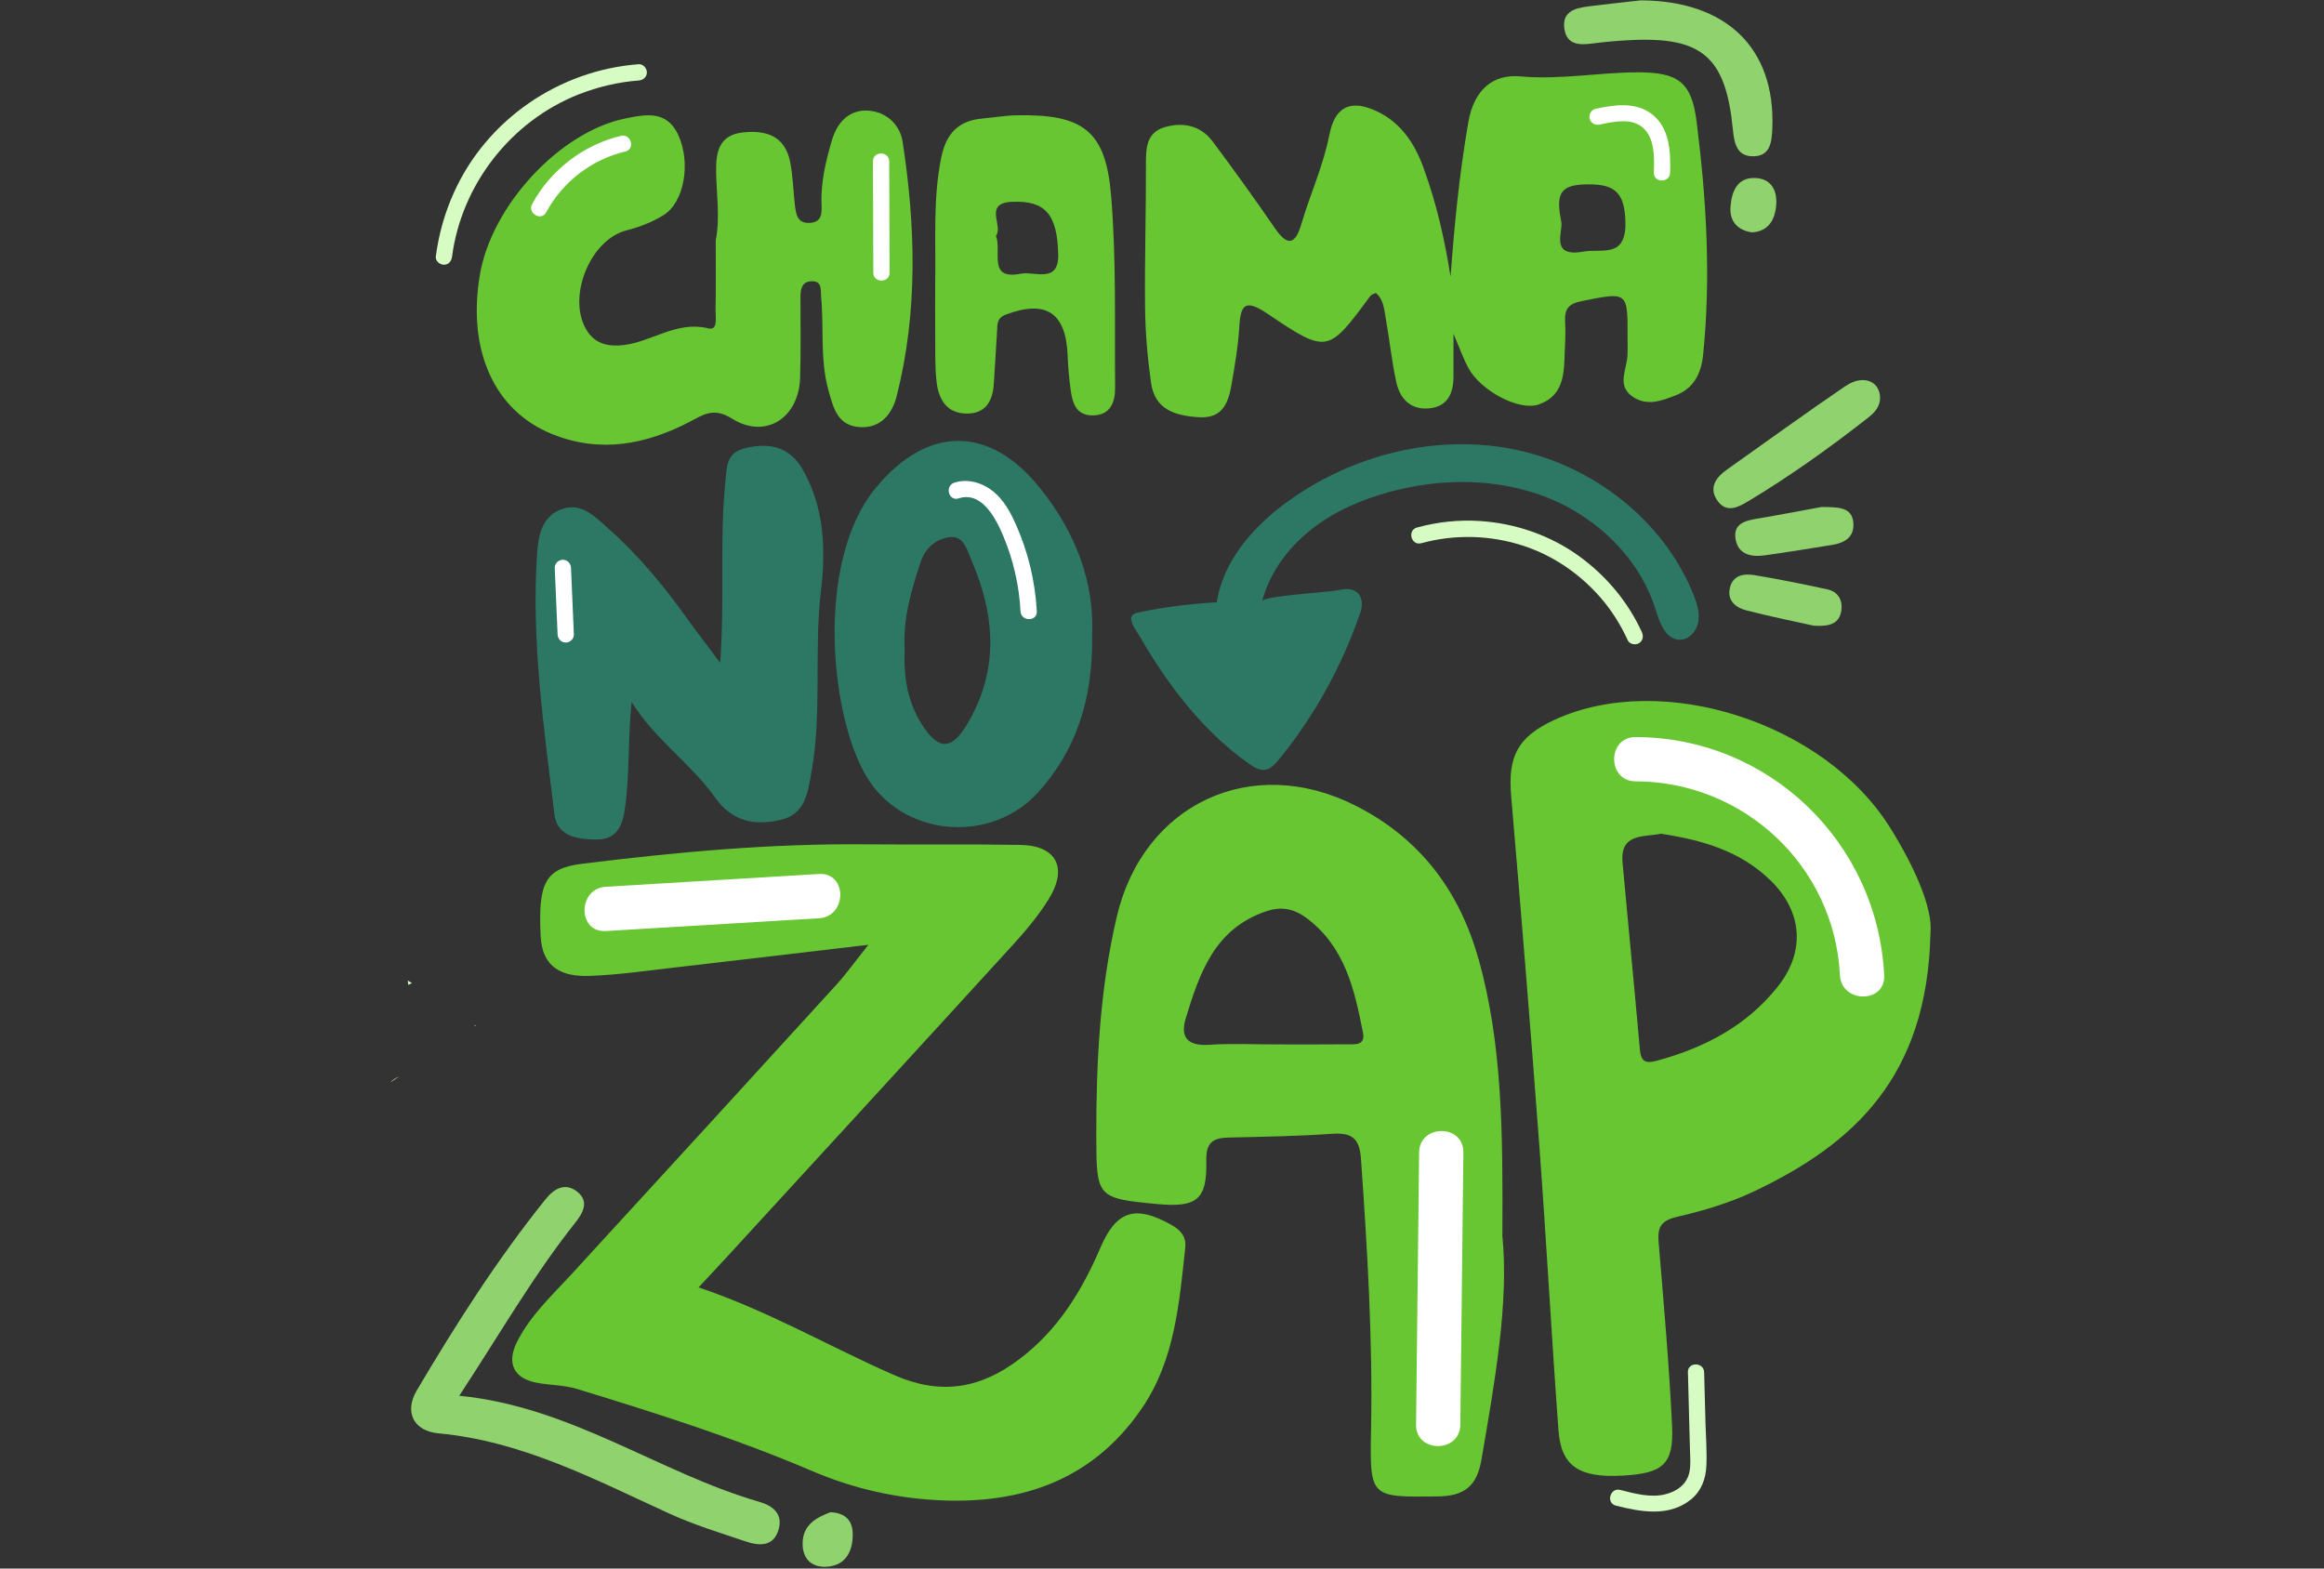 <svg xmlns="http://www.w3.org/2000/svg" xmlns:xlink="http://www.w3.org/1999/xlink" width="1600" zoomAndPan="magnify" viewBox="0 0 1200 810" height="1080" preserveAspectRatio="xMidYMid meet" version="1.2"><rect x="0" y="0" width="1200" height="810" fill="#333333" stroke="none"/><defs><clipPath id="98b04607c9"><path d="M 201.582 555 L 206 555 L 206 559 L 201.582 559 Z M 201.582 555 "/></clipPath></defs><g id="1a8cf8a40b"><path style=" stroke:none;fill-rule:nonzero;fill:#68c632;fill-opacity:1;" d="M 448.344 487.91 C 412.316 492.148 380.641 495.914 348.949 499.559 C 334.062 501.258 319.156 503.461 304.203 503.965 C 290.777 504.402 279.988 500.133 279.164 483.473 C 277.836 456.121 281.332 448.438 300.387 446.086 C 348.852 440.066 397.414 435.578 446.363 436.016 C 473.199 436.25 500.035 435.863 526.887 436.316 C 545.473 436.637 551.52 448.102 541.539 464.242 C 536.496 472.395 530.262 479.957 523.793 487.07 C 474.207 541.402 424.449 595.551 374.746 649.746 C 370.441 654.438 366.059 659.043 360.715 664.809 C 396.773 676.965 428.297 695.438 461.621 710.062 C 485.414 720.504 505.832 717.359 526.23 701.977 C 546.328 686.816 558.578 666.727 568.258 644.184 C 576.574 624.816 586.539 622.227 605.059 632.652 C 609.914 635.391 612.57 638.938 612.016 644.168 C 608.922 673.012 606.57 702.434 589.664 727.176 C 562.965 766.312 523.609 777.98 478.473 774.316 C 458.074 772.652 438.379 767.773 419.391 759.656 C 379.887 742.793 338.984 729.801 297.949 717.258 C 291.398 715.258 284.223 715.359 277.398 714.117 C 265.367 711.93 261.453 704.078 266.879 693.137 C 273.688 679.434 284.828 669.195 294.977 658.152 C 340.734 608.344 386.355 558.414 431.926 508.453 C 436.867 503.039 441.152 497.023 448.379 487.926 L 448.363 487.926 Z M 976.02 427.527 C 942.309 373.328 858.527 346.145 802.836 371.648 C 783.648 380.457 778.508 390.527 780.289 411.102 C 785.48 471.504 790.387 531.953 794.891 592.422 C 798.504 641.125 801.125 689.906 804.719 738.641 C 806.098 757.184 815.406 763.219 837.605 762.027 C 858.812 760.867 864.324 756.262 863.363 736.105 C 861.836 704.484 859.062 672.93 856.426 641.391 C 855.77 633.711 857.652 630.348 865.852 628.414 C 879.363 625.254 892.973 621.27 905.477 615.336 C 956.828 590.992 995.176 556.414 996.789 481.941 C 998.133 469.234 988.773 447.984 976.02 427.492 Z M 914.23 454.641 C 930.781 470.863 932.328 491.492 917.875 509.613 C 901.863 529.703 880.336 540.98 855.871 547.672 C 849.316 549.473 847.301 548.145 846.73 541.656 C 843.891 509.598 840.715 477.57 837.805 445.516 C 836.43 430.266 848.375 432.352 857.652 430.551 C 878.473 433.73 898.453 439.227 914.215 454.66 L 914.23 454.66 Z M 763.398 495.191 C 753.52 459.805 732.969 432.754 699.98 416.062 C 646.227 388.828 590.219 415.188 576.625 473.504 C 567.902 510.855 565.988 548.75 566.074 586.891 C 566.121 618.312 566.477 618.832 597.328 621.758 C 617.812 623.707 623.34 619.656 622.871 599.652 C 622.617 589.816 626.297 587.613 634.648 587.43 C 652.328 587.043 670.02 586.723 687.664 585.512 C 697.598 584.824 701.93 587.348 702.723 598.238 C 706.016 644.789 708.836 691.355 707.945 738.055 C 707.258 773.625 707.391 773.121 742.141 772.77 C 755.938 772.633 762.527 767.656 764.91 753.957 C 771.938 713.207 779.145 672.543 775.75 638.199 C 776.004 585.277 775.867 539.703 763.465 495.223 L 763.434 495.191 Z M 624.652 539.535 C 613.93 540.258 609.074 536.359 612.266 525.852 C 619.355 502.551 627.152 479.641 653.652 470.645 C 661.551 467.957 668.02 469.168 674.641 474.094 C 694.488 488.887 699.344 510.906 703.762 533.148 C 705.156 540.156 699.461 539.25 695.395 539.285 C 683.078 539.434 670.742 539.336 658.426 539.336 C 647.168 539.352 635.859 538.781 624.633 539.52 Z M 735 86.52 C 730.43 74.113 723.492 63.422 711.004 57.504 C 697.547 51.117 689.293 54.898 686.422 69.609 C 683.312 85.527 676.523 100.188 671.988 115.602 C 668.762 126.598 664.727 127.27 658.156 117.656 C 647.855 102.594 637.152 87.816 626.246 73.172 C 620.098 64.902 611.156 62.934 601.68 65.59 C 591.832 68.332 591.68 76.551 591.699 85.094 C 591.781 109.785 590.977 134.48 591.262 159.176 C 591.414 172.02 592.555 184.914 594.336 197.656 C 596.285 211.742 607.156 214.734 619.207 215.461 C 631.641 216.199 634.414 207.508 635.992 198.043 C 637.59 188.512 639.32 178.945 639.859 169.348 C 640.512 157.746 642.598 153.98 654.293 161.883 C 685.414 182.863 685.715 182.426 707.578 152.84 C 708.133 152.082 709.34 151.812 710.383 151.258 C 714.465 154.656 714.668 159.664 715.508 164.238 C 717.508 175.316 718.602 186.594 721.035 197.539 C 722.984 206.23 728.734 211.961 738.395 210.82 C 747.637 209.727 750.461 202.984 750.512 194.598 C 750.543 187.738 750.512 180.879 750.512 172.375 C 753.551 179.449 755.484 184.965 758.207 190.043 C 764.523 201.773 784.422 212.465 794.605 208.836 C 808.82 203.742 807.441 190.68 808.062 178.996 C 808.301 174.711 808.367 170.406 808.148 166.121 C 807.812 159.883 809.594 156.906 816.668 155.512 C 840.598 150.723 840.512 150.316 840.379 174.828 C 840.359 178.578 840.664 182.41 840.059 186.09 C 838.914 192.883 835.555 199.926 843.285 205.02 C 850.527 209.777 857.703 207.02 864.809 204.348 C 874.625 200.664 878.438 192.898 879.414 183.133 C 883.496 142.855 881.094 102.676 876.035 62.719 C 873.465 42.227 866.305 37.367 845.84 37.348 C 825.574 37.348 805.629 41.316 785.008 39.449 C 771.145 38.191 761.148 46.008 758.172 63.121 C 753.57 89.633 750.93 116.176 749.016 142.887 C 745.941 123.539 741.688 104.777 735 86.621 L 735.035 86.539 Z M 817.59 95.262 C 832.949 94.691 839 98.289 839.285 114.949 C 839.605 133.641 826.852 128.246 817.66 129.926 C 799.461 133.223 807.695 118.664 806.047 113.957 C 803.727 101.551 804.652 95.734 817.609 95.262 Z M 369.5 160.859 C 369.449 164.168 370.746 170.809 365.738 169.566 C 349.523 165.566 336.836 176.355 322.184 178.172 C 314.855 179.082 307.949 177.902 303.531 171.465 C 292.121 154.805 304.285 123.809 323.527 118.949 C 330.199 117.27 336.938 114.66 342.734 111.016 C 353.371 104.324 356.746 84.152 350.328 69.93 C 344.43 56.816 333.492 58.984 322.688 61.223 C 288.977 68.18 253.758 106.191 247.758 142.062 C 241.223 181.098 255.32 212.25 285.246 224.234 C 310.031 234.137 333.543 229.613 356.461 217.645 C 362.98 214.25 368.359 210.18 377.852 216.113 C 395.246 227.043 412.402 215.945 413.125 195.254 C 413.594 181.301 413.293 167.312 413.324 153.359 C 413.324 149.324 414.047 145.391 418.988 145.242 C 424.754 145.055 423.66 149.863 423.996 153.379 C 425.508 169.363 423.34 185.57 427.742 201.422 C 430.297 210.633 432.449 219.812 443.875 220.555 C 454.863 221.277 460.711 213.695 463.066 204.332 C 474.004 160.926 472.793 117.031 466.074 73.223 C 464.73 64.348 457.621 57.656 448.125 57.117 C 438.23 56.562 432.195 63.539 429.625 72.25 C 426.449 82.992 423.762 94.02 424.199 105.465 C 424.367 109.754 424.566 114.578 418.484 115.082 C 411.578 115.672 410.973 110.477 410.402 105.551 C 409.547 98.121 409.426 90.555 407.914 83.277 C 405.125 70.012 395.363 67.07 383.414 68.414 C 371.199 69.793 369.637 78.738 369.77 88.438 C 369.922 100.238 371.906 112.008 369.57 124.145 C 369.57 136.145 369.703 148.52 369.469 160.859 L 369.469 160.824 Z M 482.91 171.281 C 483.012 179.855 482.641 188.512 483.582 197 C 484.59 206.262 488.91 213.777 499.715 213.559 C 509.023 213.391 512.535 206.988 513.125 198.562 C 513.777 189.469 514.215 180.359 514.82 171.281 C 515.074 167.715 514.434 164.289 519.441 162.422 C 540.109 154.688 550.445 161.43 551.285 183.672 C 551.52 189.555 552.008 195.453 552.832 201.305 C 553.738 207.93 555.535 214.449 564.004 214.52 C 573.316 214.566 575.836 207.711 575.785 200.348 C 575.5 167.094 576.457 133.727 573.684 100.66 C 570.895 67.273 559.016 58.852 524.852 59.539 C 518.973 59.656 513.125 60.684 507.227 61.203 C 494.773 62.312 488.508 69.07 486.004 81.375 C 481.668 102.691 483.281 124.145 482.895 145.559 C 482.895 154.152 482.809 162.723 482.895 171.332 Z M 522.734 104.223 C 539.555 103.5 546.008 110.477 546.41 131.574 C 546.699 146.586 533.992 139.98 527.305 141.309 C 509.578 144.887 517.527 129.723 514.234 121.789 C 518.348 116.645 507.426 104.863 522.703 104.207 L 522.719 104.207 Z M 522.734 104.223 "/><path style=" stroke:none;fill-rule:nonzero;fill:#90d26d;fill-opacity:1;" d="M 237.223 720.773 C 295.297 726.539 340.281 760.629 392.254 775.609 C 399.059 777.574 404.285 781.797 402.086 789.68 C 399.531 798.809 392.121 798.406 385.027 796 C 371.82 791.547 358.41 787.461 345.793 781.695 C 307.277 764.129 269.77 744.191 226.418 740.188 C 213.613 739.012 208.59 729.227 215.211 718.016 C 235.426 683.824 256.75 650.336 281.703 619.285 C 286.223 613.672 292.004 610.426 298.285 615.586 C 304.32 620.562 300.941 626.48 297.145 631.254 C 275.418 658.641 258.074 688.898 237.156 720.738 L 237.188 720.773 Z M 820.062 3.324 C 813.305 4.184 806.535 5.945 807.746 14.707 C 808.922 23.379 815.641 23.348 822.582 22.422 C 828.949 21.582 835.371 21.043 841.789 20.723 C 878.875 18.859 891.09 29.363 894.754 66.699 C 895.445 73.676 896.637 80.484 904.719 80.703 C 914.215 80.957 914.867 73.34 915.156 65.895 C 916.633 24.707 891.328 0.383 847.184 0.18 C 838.16 1.207 829.102 2.18 820.078 3.309 L 820.062 3.309 Z M 952.965 199.32 C 932.262 213.41 911.98 228.152 891.527 242.641 C 885.629 246.828 882.168 252.309 887.023 258.863 C 891.613 265.035 897.527 261.957 902.719 258.832 C 924.246 245.902 944.629 231.344 964.371 215.879 C 967.816 213.172 970.793 210.199 970.773 205.406 C 970.641 196.699 961.953 193.234 952.945 199.371 Z M 907.391 267.824 C 901.141 268.867 894.891 270.414 896.148 278.281 C 897.426 286.266 904.082 287.746 911.02 286.805 C 922.699 285.207 934.312 283.258 945.957 281.406 C 952.41 280.383 957.535 277.422 956.98 270.094 C 956.375 262.074 949.957 261.824 940.445 261.824 C 931.59 263.438 919.508 265.789 907.375 267.84 Z M 950.777 315.23 C 951.535 309.816 949.047 305.566 943.602 304.371 C 931.137 301.629 918.598 299.125 905.996 297.008 C 900.535 296.102 894.789 296.906 893.242 303.562 C 891.715 310.121 896.215 313.785 901.645 315.18 C 914.012 318.375 926.547 320.879 936.695 323.133 C 945.098 323.652 949.855 321.836 950.777 315.23 L 950.797 315.23 Z M 414.434 796.773 C 414.25 805.363 419.559 809.77 427.457 809.027 C 437.035 808.121 440.414 800.723 440.312 792.016 C 440.211 785.395 436.617 781.207 428.75 780.922 C 421.746 783.645 414.637 787.176 414.434 796.773 Z M 917.086 106.527 C 917.91 98.859 914.938 92.305 906.434 91.934 C 896.891 91.496 894.117 99.094 893.543 106.812 C 893.023 113.922 896.789 118.812 904.551 119.992 C 912.902 119.57 916.297 113.871 917.086 106.543 Z M 917.086 106.527 "/><path style=" stroke:none;fill-rule:nonzero;fill:#2c7865;fill-opacity:1;" d="M 326.148 362.434 C 324.133 381.449 325.289 400.039 322.535 418.414 C 321.125 427.863 317.512 433.68 307.578 433.543 C 298.086 433.41 287.633 431.848 286.289 420.652 C 280.895 375.984 274.293 331.285 277.316 286.098 C 277.902 277.305 279.449 267.102 289.465 263.133 C 299.75 259.051 306.738 266.395 313.527 272.379 C 328.887 285.93 341.961 301.512 353.875 318.156 C 359.016 325.332 364.445 332.309 371.871 342.262 C 374.258 308.91 371.551 279.574 374.426 250.289 C 375.383 240.609 374.711 233.73 385.414 231.277 C 397.582 228.469 407.863 230.906 414.453 242.391 C 425.66 261.992 426.449 283.66 423.914 305.027 C 420.23 336.008 424.516 367.309 419.09 398.176 C 417.176 409.117 415.863 420.449 403.16 423.375 C 390.137 426.367 378.391 424.703 369.301 411.91 C 356.715 394.207 337.945 381.684 326.133 362.453 L 326.148 362.453 Z M 536.918 251.906 C 510.855 219.512 478.879 219.695 452.227 251.906 C 420.016 290.84 428.918 374.051 449.102 403.656 C 468.895 432.652 512.52 435.16 536.012 409.188 C 556.059 387.031 564.441 360.402 563.906 327.988 C 565.164 300.941 555.605 275.152 536.918 251.922 Z M 475.434 290.031 C 477.871 282.668 483.887 278.047 490.723 277.34 C 497.715 276.617 499.461 284.348 501.68 289.461 C 513.98 318.004 515.945 346.414 499.262 374.188 C 491.227 387.551 484.574 387.5 475.969 374.035 C 468.492 362.285 466.527 349.207 467.113 335.539 C 466.156 319.703 470.543 304.809 475.434 290.031 Z M 679.398 365.379 C 688.891 349.828 696.672 333.219 702.535 315.969 C 703.93 311.867 703.293 306.355 698.637 304.723 C 696.082 303.816 693.262 304.238 690.605 304.84 C 686.406 305.816 652.426 307.684 651.703 310.406 C 655.621 295.68 665.164 282.805 677.129 273.371 C 689.094 263.941 703.395 257.805 718.113 253.871 C 744.73 246.762 773.699 246.828 799.258 257.066 C 824.816 267.305 846.543 288.316 854.797 314.609 C 856.945 321.449 860.004 330.16 867.164 330.379 C 872.035 330.527 876.086 325.957 876.926 321.148 C 877.766 316.34 876.203 311.449 874.387 306.91 C 858.996 268.832 822.836 240.625 782.656 232.234 C 742.48 223.848 699.293 234.488 665.836 258.309 C 647.773 271.168 631.641 289.125 628.297 311.043 C 614.703 311.77 601.141 313.48 587.832 316.273 C 586.539 316.543 585.109 316.93 584.438 318.07 C 582.844 320.844 586.875 325.805 588.168 328.059 C 590.32 331.789 592.539 335.488 594.84 339.137 C 599.344 346.281 604.168 353.223 609.391 359.879 C 619.609 372.926 631.34 384.828 644.898 394.41 C 647.438 396.207 650.379 398.008 653.453 397.469 C 656.258 396.98 658.344 394.66 660.156 392.461 C 667.18 383.902 673.602 374.84 679.379 365.395 Z M 679.398 365.379 "/><path style=" stroke:none;fill-rule:nonzero;fill:#d7fcc3;fill-opacity:1;" d="M 210.773 508.539 C 210.723 507.797 210.637 507.059 210.59 506.336 C 211.293 506.789 212 507.242 212.707 507.715 C 212.031 507.965 211.41 508.27 210.789 508.555 Z M 210.773 508.539 "/><g clip-rule="nonzero" clip-path="url(#98b04607c9)"><path style=" stroke:none;fill-rule:nonzero;fill:#d7fcc3;fill-opacity:1;" d="M 205.984 555.992 C 204.523 556.969 203.027 557.945 201.562 558.902 C 202.859 557.59 204.371 556.648 205.984 555.992 Z M 205.984 555.992 "/></g><path style=" stroke:none;fill-rule:nonzero;fill:#d7fcc3;fill-opacity:1;" d="M 245.238 529.246 C 245.371 529.367 245.508 529.449 245.625 529.566 C 245.457 529.719 245.289 529.871 245.102 530.004 C 245.137 529.754 245.203 529.484 245.219 529.246 Z M 245.238 529.246 "/><path style=" stroke:none;fill-rule:nonzero;fill:#d7fcc3;fill-opacity:1;" d="M 233.426 132.516 C 233.121 134.785 231.742 136.719 229.223 136.719 C 227.156 136.719 224.719 134.77 225.023 132.516 C 226.535 121 229.625 109.953 234.414 99.363 C 251.438 61.656 288.691 36.223 329.812 33.164 C 332.078 32.996 334.012 35.215 334.012 37.367 C 334.012 39.754 332.078 41.402 329.812 41.57 C 319.207 42.359 308.773 44.832 298.875 48.715 C 263.941 62.449 238.297 95.246 233.426 132.5 Z M 733.91 280.516 C 751.234 275.777 769.684 276.281 786.738 281.895 C 801.945 286.906 815.492 296.168 826.043 308.152 C 831.957 314.879 836.797 322.512 840.512 330.664 C 841.453 332.73 844.445 333.234 846.258 332.176 C 848.375 330.934 848.711 328.496 847.77 326.426 C 840.613 310.742 829.254 297.242 815.305 287.156 C 800.367 276.363 782.438 270.227 764.09 269.051 C 753.215 268.344 742.176 269.523 731.672 272.414 C 726.465 273.844 728.684 281.945 733.91 280.516 Z M 871.566 708.688 L 872.27 735.516 L 872.625 748.93 C 872.727 752.695 873.109 756.664 872.289 760.379 C 870.961 766.516 865.852 770.18 859.988 771.641 C 852.258 773.574 844.09 771.305 836.598 769.406 C 831.355 768.078 829.117 776.18 834.363 777.508 C 847.367 780.805 862.039 783.477 873.297 774.18 C 878.523 769.875 880.758 763.691 881.078 757.066 C 881.445 749.637 880.824 742.09 880.621 734.66 C 880.387 725.984 880.168 717.328 879.934 708.652 C 879.781 703.254 871.379 703.238 871.531 708.652 Z M 871.566 708.688 "/><path style=" stroke:none;fill-rule:nonzero;fill:#ffffff;fill-opacity:1;" d="M 844.512 403.488 C 829.793 403.453 829.809 380.574 844.512 380.625 C 913.406 380.758 969.465 434.957 972.91 503.578 C 973.648 518.305 950.797 518.238 950.055 503.578 C 947.234 447.328 900.586 403.605 844.512 403.488 Z M 754.039 735.719 C 753.871 750.445 731.02 750.426 731.188 735.719 C 731.723 688.867 732.227 641.98 732.766 595.113 C 732.934 580.387 755.789 580.402 755.621 595.113 C 755.082 641.965 754.578 688.848 754.039 735.719 Z M 312.824 480.801 C 298.102 481.672 298.219 458.812 312.824 457.938 C 349.504 455.734 386.203 453.531 422.887 451.332 C 437.605 450.457 437.488 473.32 422.887 474.191 C 386.203 476.395 349.504 478.598 312.824 480.801 Z M 495.008 257.367 C 507.039 253.418 514.383 268.059 518.082 276.887 C 523.238 289.191 526.23 302.371 526.953 315.684 C 527.238 321.062 535.656 321.098 535.355 315.684 C 534.516 300.152 530.867 285.004 524.535 270.801 C 521.727 264.496 518.266 258.109 512.789 253.719 C 507.309 249.332 499.746 246.98 492.773 249.25 C 487.664 250.93 489.852 259.051 495.008 257.352 Z M 286.441 293.258 L 287.918 327.621 C 288.02 329.891 289.785 331.824 292.121 331.824 C 294.32 331.824 296.422 329.906 296.32 327.621 L 294.844 293.258 C 294.742 290.988 292.977 289.055 290.641 289.055 C 288.441 289.055 286.34 290.973 286.441 293.258 Z M 320.621 70.148 C 301.246 74.754 284.223 87.848 274.777 105.383 C 272.207 110.141 279.469 114.395 282.039 109.617 C 290.508 93.883 305.48 82.387 322.855 78.25 C 328.113 77.008 325.879 68.887 320.621 70.148 Z M 450.746 83.309 C 450.816 102.492 450.883 121.672 450.934 140.836 C 450.949 146.25 459.352 146.25 459.336 140.836 C 459.266 121.656 459.199 102.473 459.148 83.309 C 459.133 77.898 450.73 77.898 450.746 83.309 Z M 825.992 64.332 C 833.051 62.816 842.125 60.867 847.957 65.625 C 854.527 71.004 854.207 81.074 853.973 89.145 C 853.82 94.555 862.223 94.555 862.375 89.145 C 862.676 78.504 862.207 66.195 853.062 59.02 C 844.645 52.43 833.488 54.125 823.773 56.211 C 821.559 56.684 820.262 59.289 820.836 61.391 C 821.473 63.691 823.773 64.801 826.012 64.332 Z M 825.992 64.332 "/></g></svg>